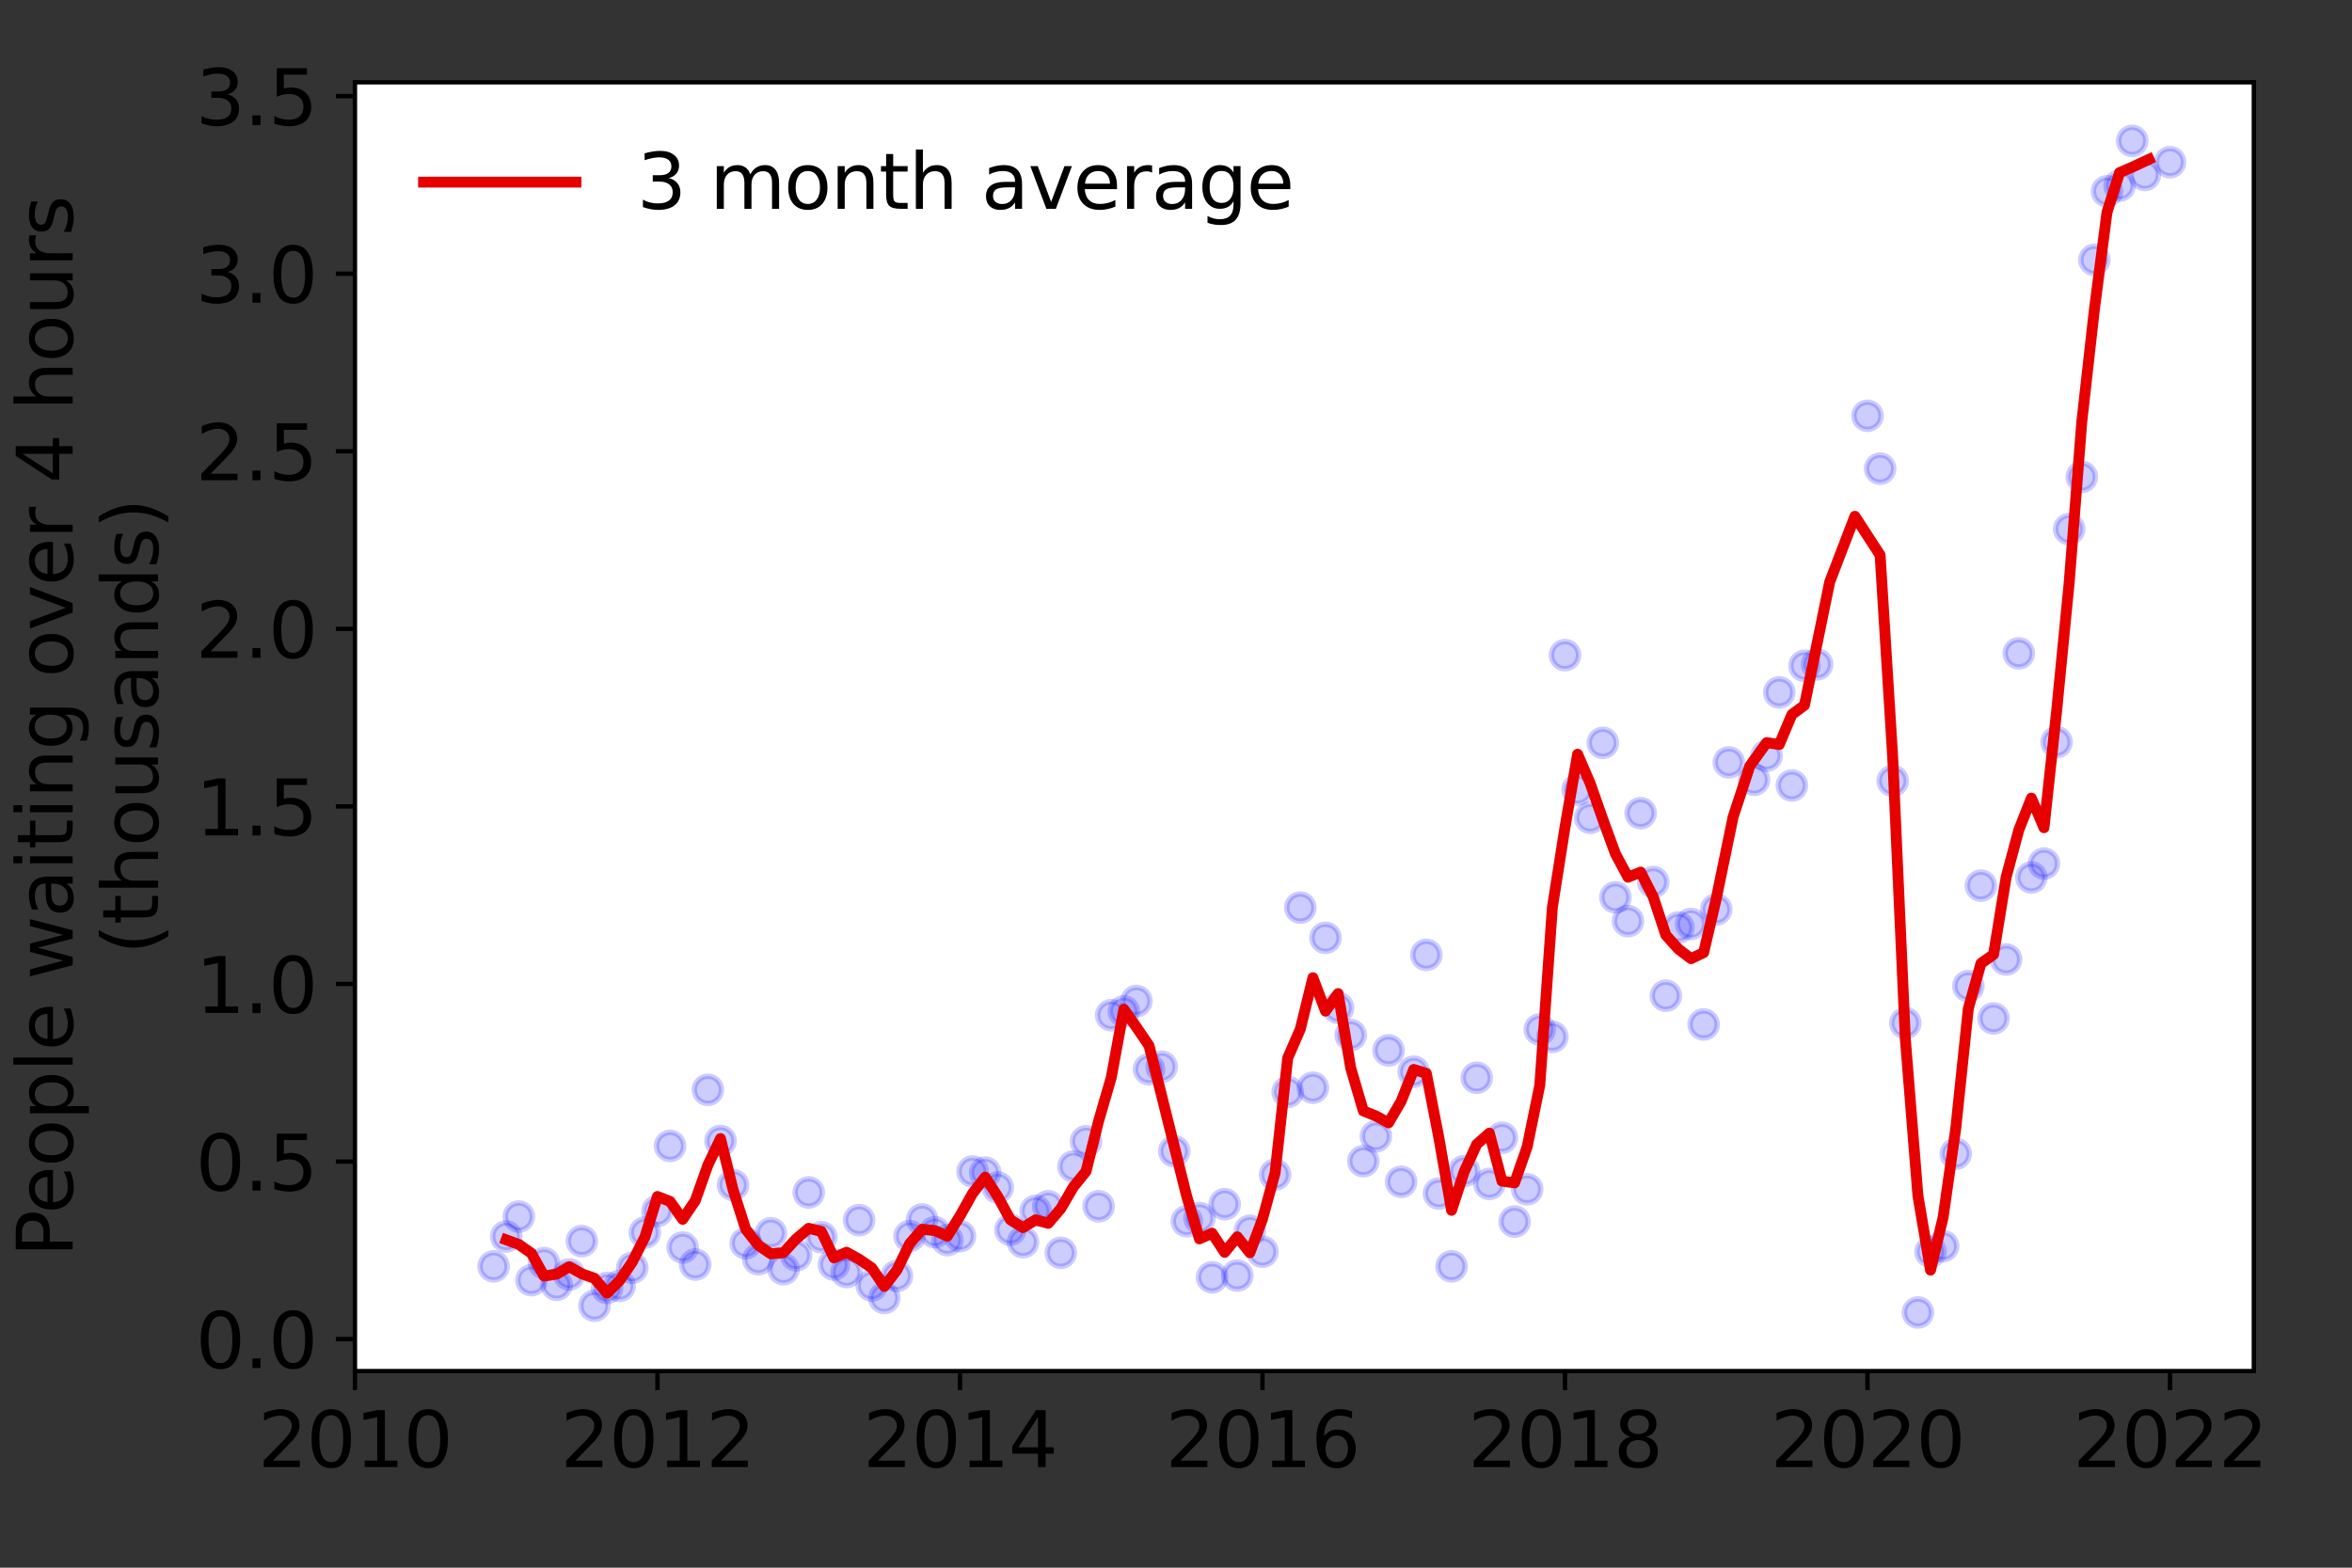 <?xml version="1.0" encoding="utf-8" standalone="no"?>
<!DOCTYPE svg PUBLIC "-//W3C//DTD SVG 1.1//EN"
  "http://www.w3.org/Graphics/SVG/1.1/DTD/svg11.dtd">
<svg height="288pt" version="1.1" viewBox="0 0 432 288" width="432pt" xmlns="http://www.w3.org/2000/svg" xmlns:xlink="http://www.w3.org/1999/xlink">
 <rect x="0" y="0" width="432" height="288" fill="#333333" stroke="none"/>
 <defs>
  <style type="text/css">*{stroke-linecap:butt;stroke-linejoin:round;}</style>
 </defs>
 <g id="figure_1">
  <g id="patch_1">
   <path d="M 0 288 
L 432 288 
L 432 0 
L 0 0 
z
" style="fill:none;"/>
  </g>
  <g id="axes_1">
   <g id="patch_2">
    <path d="M 65.195 251.88 
L 413.971 251.88 
L 413.971 15.12 
L 65.195 15.12 
z
" style="fill:#ffffff;"/>
   </g>
   <g id="matplotlib.axis_1">
    <g id="xtick_1">
     <g id="line2d_1">
      <defs>
       <path d="M 0 0 
L 0 3.5 
" id="m8a9e403659" style="stroke:#000000;stroke-width:0.8;"/>
      </defs>
      <g>
       <use style="stroke:#000000;stroke-width:0.8;" x="65.195" xlink:href="#m8a9e403659" y="251.88"/>
      </g>
     </g>
     <g id="text_1">
      <!-- 2010 -->
      <g transform="translate(47.38 269.518)scale(0.14 -0.14)">
       <defs>
        <path d="M 1228 531 
L 3431 531 
L 3431 0 
L 469 0 
L 469 531 
Q 828 903 1448 1529 
Q 2069 2156 2228 2338 
Q 2531 2678 2651 2914 
Q 2772 3150 2772 3378 
Q 2772 3750 2511 3984 
Q 2250 4219 1831 4219 
Q 1534 4219 1204 4116 
Q 875 4013 500 3803 
L 500 4441 
Q 881 4594 1212 4672 
Q 1544 4750 1819 4750 
Q 2544 4750 2975 4387 
Q 3406 4025 3406 3419 
Q 3406 3131 3298 2873 
Q 3191 2616 2906 2266 
Q 2828 2175 2409 1742 
Q 1991 1309 1228 531 
z
" id="DejaVuSans-32" transform="scale(0.016)"/>
        <path d="M 2034 4250 
Q 1547 4250 1301 3770 
Q 1056 3291 1056 2328 
Q 1056 1369 1301 889 
Q 1547 409 2034 409 
Q 2525 409 2770 889 
Q 3016 1369 3016 2328 
Q 3016 3291 2770 3770 
Q 2525 4250 2034 4250 
z
M 2034 4750 
Q 2819 4750 3233 4129 
Q 3647 3509 3647 2328 
Q 3647 1150 3233 529 
Q 2819 -91 2034 -91 
Q 1250 -91 836 529 
Q 422 1150 422 2328 
Q 422 3509 836 4129 
Q 1250 4750 2034 4750 
z
" id="DejaVuSans-30" transform="scale(0.016)"/>
        <path d="M 794 531 
L 1825 531 
L 1825 4091 
L 703 3866 
L 703 4441 
L 1819 4666 
L 2450 4666 
L 2450 531 
L 3481 531 
L 3481 0 
L 794 0 
L 794 531 
z
" id="DejaVuSans-31" transform="scale(0.016)"/>
       </defs>
       <use xlink:href="#DejaVuSans-32"/>
       <use x="63.623" xlink:href="#DejaVuSans-30"/>
       <use x="127.246" xlink:href="#DejaVuSans-31"/>
       <use x="190.869" xlink:href="#DejaVuSans-30"/>
      </g>
     </g>
    </g>
    <g id="xtick_2">
     <g id="line2d_2">
      <g>
       <use style="stroke:#000000;stroke-width:0.8;" x="120.758" xlink:href="#m8a9e403659" y="251.88"/>
      </g>
     </g>
     <g id="text_2">
      <!-- 2012 -->
      <g transform="translate(102.943 269.518)scale(0.14 -0.14)">
       <use xlink:href="#DejaVuSans-32"/>
       <use x="63.623" xlink:href="#DejaVuSans-30"/>
       <use x="127.246" xlink:href="#DejaVuSans-31"/>
       <use x="190.869" xlink:href="#DejaVuSans-32"/>
      </g>
     </g>
    </g>
    <g id="xtick_3">
     <g id="line2d_3">
      <g>
       <use style="stroke:#000000;stroke-width:0.8;" x="176.322" xlink:href="#m8a9e403659" y="251.88"/>
      </g>
     </g>
     <g id="text_3">
      <!-- 2014 -->
      <g transform="translate(158.507 269.518)scale(0.14 -0.14)">
       <defs>
        <path d="M 2419 4116 
L 825 1625 
L 2419 1625 
L 2419 4116 
z
M 2253 4666 
L 3047 4666 
L 3047 1625 
L 3713 1625 
L 3713 1100 
L 3047 1100 
L 3047 0 
L 2419 0 
L 2419 1100 
L 313 1100 
L 313 1709 
L 2253 4666 
z
" id="DejaVuSans-34" transform="scale(0.016)"/>
       </defs>
       <use xlink:href="#DejaVuSans-32"/>
       <use x="63.623" xlink:href="#DejaVuSans-30"/>
       <use x="127.246" xlink:href="#DejaVuSans-31"/>
       <use x="190.869" xlink:href="#DejaVuSans-34"/>
      </g>
     </g>
    </g>
    <g id="xtick_4">
     <g id="line2d_4">
      <g>
       <use style="stroke:#000000;stroke-width:0.8;" x="231.885" xlink:href="#m8a9e403659" y="251.88"/>
      </g>
     </g>
     <g id="text_4">
      <!-- 2016 -->
      <g transform="translate(214.07 269.518)scale(0.14 -0.14)">
       <defs>
        <path d="M 2113 2584 
Q 1688 2584 1439 2293 
Q 1191 2003 1191 1497 
Q 1191 994 1439 701 
Q 1688 409 2113 409 
Q 2538 409 2786 701 
Q 3034 994 3034 1497 
Q 3034 2003 2786 2293 
Q 2538 2584 2113 2584 
z
M 3366 4563 
L 3366 3988 
Q 3128 4100 2886 4159 
Q 2644 4219 2406 4219 
Q 1781 4219 1451 3797 
Q 1122 3375 1075 2522 
Q 1259 2794 1537 2939 
Q 1816 3084 2150 3084 
Q 2853 3084 3261 2657 
Q 3669 2231 3669 1497 
Q 3669 778 3244 343 
Q 2819 -91 2113 -91 
Q 1303 -91 875 529 
Q 447 1150 447 2328 
Q 447 3434 972 4092 
Q 1497 4750 2381 4750 
Q 2619 4750 2861 4703 
Q 3103 4656 3366 4563 
z
" id="DejaVuSans-36" transform="scale(0.016)"/>
       </defs>
       <use xlink:href="#DejaVuSans-32"/>
       <use x="63.623" xlink:href="#DejaVuSans-30"/>
       <use x="127.246" xlink:href="#DejaVuSans-31"/>
       <use x="190.869" xlink:href="#DejaVuSans-36"/>
      </g>
     </g>
    </g>
    <g id="xtick_5">
     <g id="line2d_5">
      <g>
       <use style="stroke:#000000;stroke-width:0.8;" x="287.449" xlink:href="#m8a9e403659" y="251.88"/>
      </g>
     </g>
     <g id="text_5">
      <!-- 2018 -->
      <g transform="translate(269.634 269.518)scale(0.14 -0.14)">
       <defs>
        <path d="M 2034 2216 
Q 1584 2216 1326 1975 
Q 1069 1734 1069 1313 
Q 1069 891 1326 650 
Q 1584 409 2034 409 
Q 2484 409 2743 651 
Q 3003 894 3003 1313 
Q 3003 1734 2745 1975 
Q 2488 2216 2034 2216 
z
M 1403 2484 
Q 997 2584 770 2862 
Q 544 3141 544 3541 
Q 544 4100 942 4425 
Q 1341 4750 2034 4750 
Q 2731 4750 3128 4425 
Q 3525 4100 3525 3541 
Q 3525 3141 3298 2862 
Q 3072 2584 2669 2484 
Q 3125 2378 3379 2068 
Q 3634 1759 3634 1313 
Q 3634 634 3220 271 
Q 2806 -91 2034 -91 
Q 1263 -91 848 271 
Q 434 634 434 1313 
Q 434 1759 690 2068 
Q 947 2378 1403 2484 
z
M 1172 3481 
Q 1172 3119 1398 2916 
Q 1625 2713 2034 2713 
Q 2441 2713 2670 2916 
Q 2900 3119 2900 3481 
Q 2900 3844 2670 4047 
Q 2441 4250 2034 4250 
Q 1625 4250 1398 4047 
Q 1172 3844 1172 3481 
z
" id="DejaVuSans-38" transform="scale(0.016)"/>
       </defs>
       <use xlink:href="#DejaVuSans-32"/>
       <use x="63.623" xlink:href="#DejaVuSans-30"/>
       <use x="127.246" xlink:href="#DejaVuSans-31"/>
       <use x="190.869" xlink:href="#DejaVuSans-38"/>
      </g>
     </g>
    </g>
    <g id="xtick_6">
     <g id="line2d_6">
      <g>
       <use style="stroke:#000000;stroke-width:0.8;" x="343.012" xlink:href="#m8a9e403659" y="251.88"/>
      </g>
     </g>
     <g id="text_6">
      <!-- 2020 -->
      <g transform="translate(325.197 269.518)scale(0.14 -0.14)">
       <use xlink:href="#DejaVuSans-32"/>
       <use x="63.623" xlink:href="#DejaVuSans-30"/>
       <use x="127.246" xlink:href="#DejaVuSans-32"/>
       <use x="190.869" xlink:href="#DejaVuSans-30"/>
      </g>
     </g>
    </g>
    <g id="xtick_7">
     <g id="line2d_7">
      <g>
       <use style="stroke:#000000;stroke-width:0.8;" x="398.576" xlink:href="#m8a9e403659" y="251.88"/>
      </g>
     </g>
     <g id="text_7">
      <!-- 2022 -->
      <g transform="translate(380.761 269.518)scale(0.14 -0.14)">
       <use xlink:href="#DejaVuSans-32"/>
       <use x="63.623" xlink:href="#DejaVuSans-30"/>
       <use x="127.246" xlink:href="#DejaVuSans-32"/>
       <use x="190.869" xlink:href="#DejaVuSans-32"/>
      </g>
     </g>
    </g>
   </g>
   <g id="matplotlib.axis_2">
    <g id="ytick_1">
     <g id="line2d_8">
      <defs>
       <path d="M 0 0 
L -3.5 0 
" id="m1f358a1b60" style="stroke:#000000;stroke-width:0.8;"/>
      </defs>
      <g>
       <use style="stroke:#000000;stroke-width:0.8;" x="65.195" xlink:href="#m1f358a1b60" y="246.011"/>
      </g>
     </g>
     <g id="text_8">
      <!-- 0.0 -->
      <g transform="translate(35.931 251.33)scale(0.14 -0.14)">
       <defs>
        <path d="M 684 794 
L 1344 794 
L 1344 0 
L 684 0 
L 684 794 
z
" id="DejaVuSans-2e" transform="scale(0.016)"/>
       </defs>
       <use xlink:href="#DejaVuSans-30"/>
       <use x="63.623" xlink:href="#DejaVuSans-2e"/>
       <use x="95.41" xlink:href="#DejaVuSans-30"/>
      </g>
     </g>
    </g>
    <g id="ytick_2">
     <g id="line2d_9">
      <g>
       <use style="stroke:#000000;stroke-width:0.8;" x="65.195" xlink:href="#m1f358a1b60" y="213.39"/>
      </g>
     </g>
     <g id="text_9">
      <!-- 0.5 -->
      <g transform="translate(35.931 218.709)scale(0.14 -0.14)">
       <defs>
        <path d="M 691 4666 
L 3169 4666 
L 3169 4134 
L 1269 4134 
L 1269 2991 
Q 1406 3038 1543 3061 
Q 1681 3084 1819 3084 
Q 2600 3084 3056 2656 
Q 3513 2228 3513 1497 
Q 3513 744 3044 326 
Q 2575 -91 1722 -91 
Q 1428 -91 1123 -41 
Q 819 9 494 109 
L 494 744 
Q 775 591 1075 516 
Q 1375 441 1709 441 
Q 2250 441 2565 725 
Q 2881 1009 2881 1497 
Q 2881 1984 2565 2268 
Q 2250 2553 1709 2553 
Q 1456 2553 1204 2497 
Q 953 2441 691 2322 
L 691 4666 
z
" id="DejaVuSans-35" transform="scale(0.016)"/>
       </defs>
       <use xlink:href="#DejaVuSans-30"/>
       <use x="63.623" xlink:href="#DejaVuSans-2e"/>
       <use x="95.41" xlink:href="#DejaVuSans-35"/>
      </g>
     </g>
    </g>
    <g id="ytick_3">
     <g id="line2d_10">
      <g>
       <use style="stroke:#000000;stroke-width:0.8;" x="65.195" xlink:href="#m1f358a1b60" y="180.768"/>
      </g>
     </g>
     <g id="text_10">
      <!-- 1.0 -->
      <g transform="translate(35.931 186.087)scale(0.14 -0.14)">
       <use xlink:href="#DejaVuSans-31"/>
       <use x="63.623" xlink:href="#DejaVuSans-2e"/>
       <use x="95.41" xlink:href="#DejaVuSans-30"/>
      </g>
     </g>
    </g>
    <g id="ytick_4">
     <g id="line2d_11">
      <g>
       <use style="stroke:#000000;stroke-width:0.8;" x="65.195" xlink:href="#m1f358a1b60" y="148.147"/>
      </g>
     </g>
     <g id="text_11">
      <!-- 1.5 -->
      <g transform="translate(35.931 153.466)scale(0.14 -0.14)">
       <use xlink:href="#DejaVuSans-31"/>
       <use x="63.623" xlink:href="#DejaVuSans-2e"/>
       <use x="95.41" xlink:href="#DejaVuSans-35"/>
      </g>
     </g>
    </g>
    <g id="ytick_5">
     <g id="line2d_12">
      <g>
       <use style="stroke:#000000;stroke-width:0.8;" x="65.195" xlink:href="#m1f358a1b60" y="115.526"/>
      </g>
     </g>
     <g id="text_12">
      <!-- 2.0 -->
      <g transform="translate(35.931 120.844)scale(0.14 -0.14)">
       <use xlink:href="#DejaVuSans-32"/>
       <use x="63.623" xlink:href="#DejaVuSans-2e"/>
       <use x="95.41" xlink:href="#DejaVuSans-30"/>
      </g>
     </g>
    </g>
    <g id="ytick_6">
     <g id="line2d_13">
      <g>
       <use style="stroke:#000000;stroke-width:0.8;" x="65.195" xlink:href="#m1f358a1b60" y="82.904"/>
      </g>
     </g>
     <g id="text_13">
      <!-- 2.5 -->
      <g transform="translate(35.931 88.223)scale(0.14 -0.14)">
       <use xlink:href="#DejaVuSans-32"/>
       <use x="63.623" xlink:href="#DejaVuSans-2e"/>
       <use x="95.41" xlink:href="#DejaVuSans-35"/>
      </g>
     </g>
    </g>
    <g id="ytick_7">
     <g id="line2d_14">
      <g>
       <use style="stroke:#000000;stroke-width:0.8;" x="65.195" xlink:href="#m1f358a1b60" y="50.283"/>
      </g>
     </g>
     <g id="text_14">
      <!-- 3.0 -->
      <g transform="translate(35.931 55.602)scale(0.14 -0.14)">
       <defs>
        <path d="M 2597 2516 
Q 3050 2419 3304 2112 
Q 3559 1806 3559 1356 
Q 3559 666 3084 287 
Q 2609 -91 1734 -91 
Q 1441 -91 1130 -33 
Q 819 25 488 141 
L 488 750 
Q 750 597 1062 519 
Q 1375 441 1716 441 
Q 2309 441 2620 675 
Q 2931 909 2931 1356 
Q 2931 1769 2642 2001 
Q 2353 2234 1838 2234 
L 1294 2234 
L 1294 2753 
L 1863 2753 
Q 2328 2753 2575 2939 
Q 2822 3125 2822 3475 
Q 2822 3834 2567 4026 
Q 2313 4219 1838 4219 
Q 1578 4219 1281 4162 
Q 984 4106 628 3988 
L 628 4550 
Q 988 4650 1302 4700 
Q 1616 4750 1894 4750 
Q 2613 4750 3031 4423 
Q 3450 4097 3450 3541 
Q 3450 3153 3228 2886 
Q 3006 2619 2597 2516 
z
" id="DejaVuSans-33" transform="scale(0.016)"/>
       </defs>
       <use xlink:href="#DejaVuSans-33"/>
       <use x="63.623" xlink:href="#DejaVuSans-2e"/>
       <use x="95.41" xlink:href="#DejaVuSans-30"/>
      </g>
     </g>
    </g>
    <g id="ytick_8">
     <g id="line2d_15">
      <g>
       <use style="stroke:#000000;stroke-width:0.8;" x="65.195" xlink:href="#m1f358a1b60" y="17.661"/>
      </g>
     </g>
     <g id="text_15">
      <!-- 3.5 -->
      <g transform="translate(35.931 22.98)scale(0.14 -0.14)">
       <use xlink:href="#DejaVuSans-33"/>
       <use x="63.623" xlink:href="#DejaVuSans-2e"/>
       <use x="95.41" xlink:href="#DejaVuSans-35"/>
      </g>
     </g>
    </g>
    <g id="text_16">
     <!-- People waiting over 4 hours -->
     <g transform="translate(13.342 230.925)rotate(-90)scale(0.14 -0.14)">
      <defs>
       <path d="M 1259 4147 
L 1259 2394 
L 2053 2394 
Q 2494 2394 2734 2622 
Q 2975 2850 2975 3272 
Q 2975 3691 2734 3919 
Q 2494 4147 2053 4147 
L 1259 4147 
z
M 628 4666 
L 2053 4666 
Q 2838 4666 3239 4311 
Q 3641 3956 3641 3272 
Q 3641 2581 3239 2228 
Q 2838 1875 2053 1875 
L 1259 1875 
L 1259 0 
L 628 0 
L 628 4666 
z
" id="DejaVuSans-50" transform="scale(0.016)"/>
       <path d="M 3597 1894 
L 3597 1613 
L 953 1613 
Q 991 1019 1311 708 
Q 1631 397 2203 397 
Q 2534 397 2845 478 
Q 3156 559 3463 722 
L 3463 178 
Q 3153 47 2828 -22 
Q 2503 -91 2169 -91 
Q 1331 -91 842 396 
Q 353 884 353 1716 
Q 353 2575 817 3079 
Q 1281 3584 2069 3584 
Q 2775 3584 3186 3129 
Q 3597 2675 3597 1894 
z
M 3022 2063 
Q 3016 2534 2758 2815 
Q 2500 3097 2075 3097 
Q 1594 3097 1305 2825 
Q 1016 2553 972 2059 
L 3022 2063 
z
" id="DejaVuSans-65" transform="scale(0.016)"/>
       <path d="M 1959 3097 
Q 1497 3097 1228 2736 
Q 959 2375 959 1747 
Q 959 1119 1226 758 
Q 1494 397 1959 397 
Q 2419 397 2687 759 
Q 2956 1122 2956 1747 
Q 2956 2369 2687 2733 
Q 2419 3097 1959 3097 
z
M 1959 3584 
Q 2709 3584 3137 3096 
Q 3566 2609 3566 1747 
Q 3566 888 3137 398 
Q 2709 -91 1959 -91 
Q 1206 -91 779 398 
Q 353 888 353 1747 
Q 353 2609 779 3096 
Q 1206 3584 1959 3584 
z
" id="DejaVuSans-6f" transform="scale(0.016)"/>
       <path d="M 1159 525 
L 1159 -1331 
L 581 -1331 
L 581 3500 
L 1159 3500 
L 1159 2969 
Q 1341 3281 1617 3432 
Q 1894 3584 2278 3584 
Q 2916 3584 3314 3078 
Q 3713 2572 3713 1747 
Q 3713 922 3314 415 
Q 2916 -91 2278 -91 
Q 1894 -91 1617 61 
Q 1341 213 1159 525 
z
M 3116 1747 
Q 3116 2381 2855 2742 
Q 2594 3103 2138 3103 
Q 1681 3103 1420 2742 
Q 1159 2381 1159 1747 
Q 1159 1113 1420 752 
Q 1681 391 2138 391 
Q 2594 391 2855 752 
Q 3116 1113 3116 1747 
z
" id="DejaVuSans-70" transform="scale(0.016)"/>
       <path d="M 603 4863 
L 1178 4863 
L 1178 0 
L 603 0 
L 603 4863 
z
" id="DejaVuSans-6c" transform="scale(0.016)"/>
       <path id="DejaVuSans-20" transform="scale(0.016)"/>
       <path d="M 269 3500 
L 844 3500 
L 1563 769 
L 2278 3500 
L 2956 3500 
L 3675 769 
L 4391 3500 
L 4966 3500 
L 4050 0 
L 3372 0 
L 2619 2869 
L 1863 0 
L 1184 0 
L 269 3500 
z
" id="DejaVuSans-77" transform="scale(0.016)"/>
       <path d="M 2194 1759 
Q 1497 1759 1228 1600 
Q 959 1441 959 1056 
Q 959 750 1161 570 
Q 1363 391 1709 391 
Q 2188 391 2477 730 
Q 2766 1069 2766 1631 
L 2766 1759 
L 2194 1759 
z
M 3341 1997 
L 3341 0 
L 2766 0 
L 2766 531 
Q 2569 213 2275 61 
Q 1981 -91 1556 -91 
Q 1019 -91 701 211 
Q 384 513 384 1019 
Q 384 1609 779 1909 
Q 1175 2209 1959 2209 
L 2766 2209 
L 2766 2266 
Q 2766 2663 2505 2880 
Q 2244 3097 1772 3097 
Q 1472 3097 1187 3025 
Q 903 2953 641 2809 
L 641 3341 
Q 956 3463 1253 3523 
Q 1550 3584 1831 3584 
Q 2591 3584 2966 3190 
Q 3341 2797 3341 1997 
z
" id="DejaVuSans-61" transform="scale(0.016)"/>
       <path d="M 603 3500 
L 1178 3500 
L 1178 0 
L 603 0 
L 603 3500 
z
M 603 4863 
L 1178 4863 
L 1178 4134 
L 603 4134 
L 603 4863 
z
" id="DejaVuSans-69" transform="scale(0.016)"/>
       <path d="M 1172 4494 
L 1172 3500 
L 2356 3500 
L 2356 3053 
L 1172 3053 
L 1172 1153 
Q 1172 725 1289 603 
Q 1406 481 1766 481 
L 2356 481 
L 2356 0 
L 1766 0 
Q 1100 0 847 248 
Q 594 497 594 1153 
L 594 3053 
L 172 3053 
L 172 3500 
L 594 3500 
L 594 4494 
L 1172 4494 
z
" id="DejaVuSans-74" transform="scale(0.016)"/>
       <path d="M 3513 2113 
L 3513 0 
L 2938 0 
L 2938 2094 
Q 2938 2591 2744 2837 
Q 2550 3084 2163 3084 
Q 1697 3084 1428 2787 
Q 1159 2491 1159 1978 
L 1159 0 
L 581 0 
L 581 3500 
L 1159 3500 
L 1159 2956 
Q 1366 3272 1645 3428 
Q 1925 3584 2291 3584 
Q 2894 3584 3203 3211 
Q 3513 2838 3513 2113 
z
" id="DejaVuSans-6e" transform="scale(0.016)"/>
       <path d="M 2906 1791 
Q 2906 2416 2648 2759 
Q 2391 3103 1925 3103 
Q 1463 3103 1205 2759 
Q 947 2416 947 1791 
Q 947 1169 1205 825 
Q 1463 481 1925 481 
Q 2391 481 2648 825 
Q 2906 1169 2906 1791 
z
M 3481 434 
Q 3481 -459 3084 -895 
Q 2688 -1331 1869 -1331 
Q 1566 -1331 1297 -1286 
Q 1028 -1241 775 -1147 
L 775 -588 
Q 1028 -725 1275 -790 
Q 1522 -856 1778 -856 
Q 2344 -856 2625 -561 
Q 2906 -266 2906 331 
L 2906 616 
Q 2728 306 2450 153 
Q 2172 0 1784 0 
Q 1141 0 747 490 
Q 353 981 353 1791 
Q 353 2603 747 3093 
Q 1141 3584 1784 3584 
Q 2172 3584 2450 3431 
Q 2728 3278 2906 2969 
L 2906 3500 
L 3481 3500 
L 3481 434 
z
" id="DejaVuSans-67" transform="scale(0.016)"/>
       <path d="M 191 3500 
L 800 3500 
L 1894 563 
L 2988 3500 
L 3597 3500 
L 2284 0 
L 1503 0 
L 191 3500 
z
" id="DejaVuSans-76" transform="scale(0.016)"/>
       <path d="M 2631 2963 
Q 2534 3019 2420 3045 
Q 2306 3072 2169 3072 
Q 1681 3072 1420 2755 
Q 1159 2438 1159 1844 
L 1159 0 
L 581 0 
L 581 3500 
L 1159 3500 
L 1159 2956 
Q 1341 3275 1631 3429 
Q 1922 3584 2338 3584 
Q 2397 3584 2469 3576 
Q 2541 3569 2628 3553 
L 2631 2963 
z
" id="DejaVuSans-72" transform="scale(0.016)"/>
       <path d="M 3513 2113 
L 3513 0 
L 2938 0 
L 2938 2094 
Q 2938 2591 2744 2837 
Q 2550 3084 2163 3084 
Q 1697 3084 1428 2787 
Q 1159 2491 1159 1978 
L 1159 0 
L 581 0 
L 581 4863 
L 1159 4863 
L 1159 2956 
Q 1366 3272 1645 3428 
Q 1925 3584 2291 3584 
Q 2894 3584 3203 3211 
Q 3513 2838 3513 2113 
z
" id="DejaVuSans-68" transform="scale(0.016)"/>
       <path d="M 544 1381 
L 544 3500 
L 1119 3500 
L 1119 1403 
Q 1119 906 1312 657 
Q 1506 409 1894 409 
Q 2359 409 2629 706 
Q 2900 1003 2900 1516 
L 2900 3500 
L 3475 3500 
L 3475 0 
L 2900 0 
L 2900 538 
Q 2691 219 2414 64 
Q 2138 -91 1772 -91 
Q 1169 -91 856 284 
Q 544 659 544 1381 
z
M 1991 3584 
L 1991 3584 
z
" id="DejaVuSans-75" transform="scale(0.016)"/>
       <path d="M 2834 3397 
L 2834 2853 
Q 2591 2978 2328 3040 
Q 2066 3103 1784 3103 
Q 1356 3103 1142 2972 
Q 928 2841 928 2578 
Q 928 2378 1081 2264 
Q 1234 2150 1697 2047 
L 1894 2003 
Q 2506 1872 2764 1633 
Q 3022 1394 3022 966 
Q 3022 478 2636 193 
Q 2250 -91 1575 -91 
Q 1294 -91 989 -36 
Q 684 19 347 128 
L 347 722 
Q 666 556 975 473 
Q 1284 391 1588 391 
Q 1994 391 2212 530 
Q 2431 669 2431 922 
Q 2431 1156 2273 1281 
Q 2116 1406 1581 1522 
L 1381 1569 
Q 847 1681 609 1914 
Q 372 2147 372 2553 
Q 372 3047 722 3315 
Q 1072 3584 1716 3584 
Q 2034 3584 2315 3537 
Q 2597 3491 2834 3397 
z
" id="DejaVuSans-73" transform="scale(0.016)"/>
      </defs>
      <use xlink:href="#DejaVuSans-50"/>
      <use x="56.678" xlink:href="#DejaVuSans-65"/>
      <use x="118.201" xlink:href="#DejaVuSans-6f"/>
      <use x="179.383" xlink:href="#DejaVuSans-70"/>
      <use x="242.859" xlink:href="#DejaVuSans-6c"/>
      <use x="270.643" xlink:href="#DejaVuSans-65"/>
      <use x="332.166" xlink:href="#DejaVuSans-20"/>
      <use x="363.953" xlink:href="#DejaVuSans-77"/>
      <use x="445.74" xlink:href="#DejaVuSans-61"/>
      <use x="507.02" xlink:href="#DejaVuSans-69"/>
      <use x="534.803" xlink:href="#DejaVuSans-74"/>
      <use x="574.012" xlink:href="#DejaVuSans-69"/>
      <use x="601.795" xlink:href="#DejaVuSans-6e"/>
      <use x="665.174" xlink:href="#DejaVuSans-67"/>
      <use x="728.65" xlink:href="#DejaVuSans-20"/>
      <use x="760.438" xlink:href="#DejaVuSans-6f"/>
      <use x="821.619" xlink:href="#DejaVuSans-76"/>
      <use x="880.799" xlink:href="#DejaVuSans-65"/>
      <use x="942.322" xlink:href="#DejaVuSans-72"/>
      <use x="983.436" xlink:href="#DejaVuSans-20"/>
      <use x="1015.223" xlink:href="#DejaVuSans-34"/>
      <use x="1078.846" xlink:href="#DejaVuSans-20"/>
      <use x="1110.633" xlink:href="#DejaVuSans-68"/>
      <use x="1174.012" xlink:href="#DejaVuSans-6f"/>
      <use x="1235.193" xlink:href="#DejaVuSans-75"/>
      <use x="1298.572" xlink:href="#DejaVuSans-72"/>
      <use x="1339.686" xlink:href="#DejaVuSans-73"/>
     </g>
     <!-- (thousands) -->
     <g transform="translate(29.019 175.325)rotate(-90)scale(0.14 -0.14)">
      <defs>
       <path d="M 1984 4856 
Q 1566 4138 1362 3434 
Q 1159 2731 1159 2009 
Q 1159 1288 1364 580 
Q 1569 -128 1984 -844 
L 1484 -844 
Q 1016 -109 783 600 
Q 550 1309 550 2009 
Q 550 2706 781 3412 
Q 1013 4119 1484 4856 
L 1984 4856 
z
" id="DejaVuSans-28" transform="scale(0.016)"/>
       <path d="M 2906 2969 
L 2906 4863 
L 3481 4863 
L 3481 0 
L 2906 0 
L 2906 525 
Q 2725 213 2448 61 
Q 2172 -91 1784 -91 
Q 1150 -91 751 415 
Q 353 922 353 1747 
Q 353 2572 751 3078 
Q 1150 3584 1784 3584 
Q 2172 3584 2448 3432 
Q 2725 3281 2906 2969 
z
M 947 1747 
Q 947 1113 1208 752 
Q 1469 391 1925 391 
Q 2381 391 2643 752 
Q 2906 1113 2906 1747 
Q 2906 2381 2643 2742 
Q 2381 3103 1925 3103 
Q 1469 3103 1208 2742 
Q 947 2381 947 1747 
z
" id="DejaVuSans-64" transform="scale(0.016)"/>
       <path d="M 513 4856 
L 1013 4856 
Q 1481 4119 1714 3412 
Q 1947 2706 1947 2009 
Q 1947 1309 1714 600 
Q 1481 -109 1013 -844 
L 513 -844 
Q 928 -128 1133 580 
Q 1338 1288 1338 2009 
Q 1338 2731 1133 3434 
Q 928 4138 513 4856 
z
" id="DejaVuSans-29" transform="scale(0.016)"/>
      </defs>
      <use xlink:href="#DejaVuSans-28"/>
      <use x="39.014" xlink:href="#DejaVuSans-74"/>
      <use x="78.223" xlink:href="#DejaVuSans-68"/>
      <use x="141.602" xlink:href="#DejaVuSans-6f"/>
      <use x="202.783" xlink:href="#DejaVuSans-75"/>
      <use x="266.162" xlink:href="#DejaVuSans-73"/>
      <use x="318.262" xlink:href="#DejaVuSans-61"/>
      <use x="379.541" xlink:href="#DejaVuSans-6e"/>
      <use x="442.92" xlink:href="#DejaVuSans-64"/>
      <use x="506.396" xlink:href="#DejaVuSans-73"/>
      <use x="558.496" xlink:href="#DejaVuSans-29"/>
     </g>
    </g>
   </g>
   <g id="line2d_16">
    <defs>
     <path d="M 0 2.5 
C 0.663 2.5 1.299 2.237 1.768 1.768 
C 2.237 1.299 2.5 0.663 2.5 0 
C 2.5 -0.663 2.237 -1.299 1.768 -1.768 
C 1.299 -2.237 0.663 -2.5 0 -2.5 
C -0.663 -2.5 -1.299 -2.237 -1.768 -1.768 
C -2.237 -1.299 -2.5 -0.663 -2.5 0 
C -2.5 0.663 -2.237 1.299 -1.768 1.768 
C -1.299 2.237 -0.663 2.5 0 2.5 
z
" id="m6c5990f355" style="stroke:#0000ff;stroke-opacity:0.2;"/>
    </defs>
    <g clip-path="url(#pa4ef80be19)">
     <use style="fill:#0000ff;fill-opacity:0.2;stroke:#0000ff;stroke-opacity:0.2;" x="398.576" xlink:href="#m6c5990f355" y="29.796"/>
     <use style="fill:#0000ff;fill-opacity:0.2;stroke:#0000ff;stroke-opacity:0.2;" x="393.945" xlink:href="#m6c5990f355" y="32.145"/>
     <use style="fill:#0000ff;fill-opacity:0.2;stroke:#0000ff;stroke-opacity:0.2;" x="391.63" xlink:href="#m6c5990f355" y="25.882"/>
     <use style="fill:#0000ff;fill-opacity:0.2;stroke:#0000ff;stroke-opacity:0.2;" x="389.315" xlink:href="#m6c5990f355" y="34.102"/>
     <use style="fill:#0000ff;fill-opacity:0.2;stroke:#0000ff;stroke-opacity:0.2;" x="387" xlink:href="#m6c5990f355" y="35.146"/>
     <use style="fill:#0000ff;fill-opacity:0.2;stroke:#0000ff;stroke-opacity:0.2;" x="384.685" xlink:href="#m6c5990f355" y="47.738"/>
     <use style="fill:#0000ff;fill-opacity:0.2;stroke:#0000ff;stroke-opacity:0.2;" x="382.37" xlink:href="#m6c5990f355" y="87.602"/>
     <use style="fill:#0000ff;fill-opacity:0.2;stroke:#0000ff;stroke-opacity:0.2;" x="380.054" xlink:href="#m6c5990f355" y="97.192"/>
     <use style="fill:#0000ff;fill-opacity:0.2;stroke:#0000ff;stroke-opacity:0.2;" x="377.739" xlink:href="#m6c5990f355" y="136.338"/>
     <use style="fill:#0000ff;fill-opacity:0.2;stroke:#0000ff;stroke-opacity:0.2;" x="375.424" xlink:href="#m6c5990f355" y="158.651"/>
     <use style="fill:#0000ff;fill-opacity:0.2;stroke:#0000ff;stroke-opacity:0.2;" x="373.109" xlink:href="#m6c5990f355" y="161.196"/>
     <use style="fill:#0000ff;fill-opacity:0.2;stroke:#0000ff;stroke-opacity:0.2;" x="370.794" xlink:href="#m6c5990f355" y="120.027"/>
     <use style="fill:#0000ff;fill-opacity:0.2;stroke:#0000ff;stroke-opacity:0.2;" x="368.479" xlink:href="#m6c5990f355" y="176.267"/>
     <use style="fill:#0000ff;fill-opacity:0.2;stroke:#0000ff;stroke-opacity:0.2;" x="366.164" xlink:href="#m6c5990f355" y="187.097"/>
     <use style="fill:#0000ff;fill-opacity:0.2;stroke:#0000ff;stroke-opacity:0.2;" x="363.848" xlink:href="#m6c5990f355" y="162.696"/>
     <use style="fill:#0000ff;fill-opacity:0.2;stroke:#0000ff;stroke-opacity:0.2;" x="361.533" xlink:href="#m6c5990f355" y="181.16"/>
     <use style="fill:#0000ff;fill-opacity:0.2;stroke:#0000ff;stroke-opacity:0.2;" x="359.218" xlink:href="#m6c5990f355" y="211.955"/>
     <use style="fill:#0000ff;fill-opacity:0.2;stroke:#0000ff;stroke-opacity:0.2;" x="356.903" xlink:href="#m6c5990f355" y="228.918"/>
     <use style="fill:#0000ff;fill-opacity:0.2;stroke:#0000ff;stroke-opacity:0.2;" x="354.588" xlink:href="#m6c5990f355" y="229.962"/>
     <use style="fill:#0000ff;fill-opacity:0.2;stroke:#0000ff;stroke-opacity:0.2;" x="352.273" xlink:href="#m6c5990f355" y="241.118"/>
     <use style="fill:#0000ff;fill-opacity:0.2;stroke:#0000ff;stroke-opacity:0.2;" x="349.958" xlink:href="#m6c5990f355" y="187.945"/>
     <use style="fill:#0000ff;fill-opacity:0.2;stroke:#0000ff;stroke-opacity:0.2;" x="347.642" xlink:href="#m6c5990f355" y="143.45"/>
     <use style="fill:#0000ff;fill-opacity:0.2;stroke:#0000ff;stroke-opacity:0.2;" x="345.327" xlink:href="#m6c5990f355" y="86.101"/>
     <use style="fill:#0000ff;fill-opacity:0.2;stroke:#0000ff;stroke-opacity:0.2;" x="343.012" xlink:href="#m6c5990f355" y="76.38"/>
     <use style="fill:#0000ff;fill-opacity:0.2;stroke:#0000ff;stroke-opacity:0.2;" x="333.752" xlink:href="#m6c5990f355" y="122.05"/>
     <use style="fill:#0000ff;fill-opacity:0.2;stroke:#0000ff;stroke-opacity:0.2;" x="331.436" xlink:href="#m6c5990f355" y="122.311"/>
     <use style="fill:#0000ff;fill-opacity:0.2;stroke:#0000ff;stroke-opacity:0.2;" x="329.121" xlink:href="#m6c5990f355" y="144.298"/>
     <use style="fill:#0000ff;fill-opacity:0.2;stroke:#0000ff;stroke-opacity:0.2;" x="326.806" xlink:href="#m6c5990f355" y="127.204"/>
     <use style="fill:#0000ff;fill-opacity:0.2;stroke:#0000ff;stroke-opacity:0.2;" x="324.491" xlink:href="#m6c5990f355" y="138.817"/>
     <use style="fill:#0000ff;fill-opacity:0.2;stroke:#0000ff;stroke-opacity:0.2;" x="322.176" xlink:href="#m6c5990f355" y="143.254"/>
     <use style="fill:#0000ff;fill-opacity:0.2;stroke:#0000ff;stroke-opacity:0.2;" x="317.546" xlink:href="#m6c5990f355" y="140.057"/>
     <use style="fill:#0000ff;fill-opacity:0.2;stroke:#0000ff;stroke-opacity:0.2;" x="315.23" xlink:href="#m6c5990f355" y="167.067"/>
     <use style="fill:#0000ff;fill-opacity:0.2;stroke:#0000ff;stroke-opacity:0.2;" x="312.915" xlink:href="#m6c5990f355" y="188.206"/>
     <use style="fill:#0000ff;fill-opacity:0.2;stroke:#0000ff;stroke-opacity:0.2;" x="310.6" xlink:href="#m6c5990f355" y="169.742"/>
     <use style="fill:#0000ff;fill-opacity:0.2;stroke:#0000ff;stroke-opacity:0.2;" x="308.285" xlink:href="#m6c5990f355" y="170.395"/>
     <use style="fill:#0000ff;fill-opacity:0.2;stroke:#0000ff;stroke-opacity:0.2;" x="305.97" xlink:href="#m6c5990f355" y="182.922"/>
     <use style="fill:#0000ff;fill-opacity:0.2;stroke:#0000ff;stroke-opacity:0.2;" x="303.655" xlink:href="#m6c5990f355" y="162.044"/>
     <use style="fill:#0000ff;fill-opacity:0.2;stroke:#0000ff;stroke-opacity:0.2;" x="301.34" xlink:href="#m6c5990f355" y="149.387"/>
     <use style="fill:#0000ff;fill-opacity:0.2;stroke:#0000ff;stroke-opacity:0.2;" x="299.024" xlink:href="#m6c5990f355" y="169.22"/>
     <use style="fill:#0000ff;fill-opacity:0.2;stroke:#0000ff;stroke-opacity:0.2;" x="296.709" xlink:href="#m6c5990f355" y="164.849"/>
     <use style="fill:#0000ff;fill-opacity:0.2;stroke:#0000ff;stroke-opacity:0.2;" x="294.394" xlink:href="#m6c5990f355" y="136.469"/>
     <use style="fill:#0000ff;fill-opacity:0.2;stroke:#0000ff;stroke-opacity:0.2;" x="292.079" xlink:href="#m6c5990f355" y="150.235"/>
     <use style="fill:#0000ff;fill-opacity:0.2;stroke:#0000ff;stroke-opacity:0.2;" x="289.764" xlink:href="#m6c5990f355" y="145.081"/>
     <use style="fill:#0000ff;fill-opacity:0.2;stroke:#0000ff;stroke-opacity:0.2;" x="287.449" xlink:href="#m6c5990f355" y="120.354"/>
     <use style="fill:#0000ff;fill-opacity:0.2;stroke:#0000ff;stroke-opacity:0.2;" x="285.134" xlink:href="#m6c5990f355" y="190.49"/>
     <use style="fill:#0000ff;fill-opacity:0.2;stroke:#0000ff;stroke-opacity:0.2;" x="282.818" xlink:href="#m6c5990f355" y="189.12"/>
     <use style="fill:#0000ff;fill-opacity:0.2;stroke:#0000ff;stroke-opacity:0.2;" x="280.503" xlink:href="#m6c5990f355" y="218.479"/>
     <use style="fill:#0000ff;fill-opacity:0.2;stroke:#0000ff;stroke-opacity:0.2;" x="278.188" xlink:href="#m6c5990f355" y="224.416"/>
     <use style="fill:#0000ff;fill-opacity:0.2;stroke:#0000ff;stroke-opacity:0.2;" x="275.873" xlink:href="#m6c5990f355" y="209.019"/>
     <use style="fill:#0000ff;fill-opacity:0.2;stroke:#0000ff;stroke-opacity:0.2;" x="273.558" xlink:href="#m6c5990f355" y="217.5"/>
     <use style="fill:#0000ff;fill-opacity:0.2;stroke:#0000ff;stroke-opacity:0.2;" x="271.243" xlink:href="#m6c5990f355" y="197.993"/>
     <use style="fill:#0000ff;fill-opacity:0.2;stroke:#0000ff;stroke-opacity:0.2;" x="268.928" xlink:href="#m6c5990f355" y="215.152"/>
     <use style="fill:#0000ff;fill-opacity:0.2;stroke:#0000ff;stroke-opacity:0.2;" x="266.612" xlink:href="#m6c5990f355" y="232.637"/>
     <use style="fill:#0000ff;fill-opacity:0.2;stroke:#0000ff;stroke-opacity:0.2;" x="264.297" xlink:href="#m6c5990f355" y="219.262"/>
     <use style="fill:#0000ff;fill-opacity:0.2;stroke:#0000ff;stroke-opacity:0.2;" x="261.982" xlink:href="#m6c5990f355" y="175.419"/>
     <use style="fill:#0000ff;fill-opacity:0.2;stroke:#0000ff;stroke-opacity:0.2;" x="259.667" xlink:href="#m6c5990f355" y="196.883"/>
     <use style="fill:#0000ff;fill-opacity:0.2;stroke:#0000ff;stroke-opacity:0.2;" x="257.352" xlink:href="#m6c5990f355" y="217.109"/>
     <use style="fill:#0000ff;fill-opacity:0.2;stroke:#0000ff;stroke-opacity:0.2;" x="255.037" xlink:href="#m6c5990f355" y="192.969"/>
     <use style="fill:#0000ff;fill-opacity:0.2;stroke:#0000ff;stroke-opacity:0.2;" x="252.722" xlink:href="#m6c5990f355" y="208.758"/>
     <use style="fill:#0000ff;fill-opacity:0.2;stroke:#0000ff;stroke-opacity:0.2;" x="250.406" xlink:href="#m6c5990f355" y="213.325"/>
     <use style="fill:#0000ff;fill-opacity:0.2;stroke:#0000ff;stroke-opacity:0.2;" x="248.091" xlink:href="#m6c5990f355" y="190.163"/>
     <use style="fill:#0000ff;fill-opacity:0.2;stroke:#0000ff;stroke-opacity:0.2;" x="245.776" xlink:href="#m6c5990f355" y="185.14"/>
     <use style="fill:#0000ff;fill-opacity:0.2;stroke:#0000ff;stroke-opacity:0.2;" x="243.461" xlink:href="#m6c5990f355" y="172.287"/>
     <use style="fill:#0000ff;fill-opacity:0.2;stroke:#0000ff;stroke-opacity:0.2;" x="241.146" xlink:href="#m6c5990f355" y="199.819"/>
     <use style="fill:#0000ff;fill-opacity:0.2;stroke:#0000ff;stroke-opacity:0.2;" x="238.831" xlink:href="#m6c5990f355" y="166.741"/>
     <use style="fill:#0000ff;fill-opacity:0.2;stroke:#0000ff;stroke-opacity:0.2;" x="236.516" xlink:href="#m6c5990f355" y="200.602"/>
     <use style="fill:#0000ff;fill-opacity:0.2;stroke:#0000ff;stroke-opacity:0.2;" x="234.2" xlink:href="#m6c5990f355" y="215.804"/>
     <use style="fill:#0000ff;fill-opacity:0.2;stroke:#0000ff;stroke-opacity:0.2;" x="231.885" xlink:href="#m6c5990f355" y="229.962"/>
     <use style="fill:#0000ff;fill-opacity:0.2;stroke:#0000ff;stroke-opacity:0.2;" x="229.57" xlink:href="#m6c5990f355" y="226.112"/>
     <use style="fill:#0000ff;fill-opacity:0.2;stroke:#0000ff;stroke-opacity:0.2;" x="227.255" xlink:href="#m6c5990f355" y="234.333"/>
     <use style="fill:#0000ff;fill-opacity:0.2;stroke:#0000ff;stroke-opacity:0.2;" x="224.94" xlink:href="#m6c5990f355" y="221.219"/>
     <use style="fill:#0000ff;fill-opacity:0.2;stroke:#0000ff;stroke-opacity:0.2;" x="222.625" xlink:href="#m6c5990f355" y="234.659"/>
     <use style="fill:#0000ff;fill-opacity:0.2;stroke:#0000ff;stroke-opacity:0.2;" x="220.31" xlink:href="#m6c5990f355" y="223.764"/>
     <use style="fill:#0000ff;fill-opacity:0.2;stroke:#0000ff;stroke-opacity:0.2;" x="217.994" xlink:href="#m6c5990f355" y="224.351"/>
     <use style="fill:#0000ff;fill-opacity:0.2;stroke:#0000ff;stroke-opacity:0.2;" x="215.679" xlink:href="#m6c5990f355" y="211.498"/>
     <use style="fill:#0000ff;fill-opacity:0.2;stroke:#0000ff;stroke-opacity:0.2;" x="213.364" xlink:href="#m6c5990f355" y="195.97"/>
     <use style="fill:#0000ff;fill-opacity:0.2;stroke:#0000ff;stroke-opacity:0.2;" x="211.049" xlink:href="#m6c5990f355" y="196.427"/>
     <use style="fill:#0000ff;fill-opacity:0.2;stroke:#0000ff;stroke-opacity:0.2;" x="208.734" xlink:href="#m6c5990f355" y="183.9"/>
     <use style="fill:#0000ff;fill-opacity:0.2;stroke:#0000ff;stroke-opacity:0.2;" x="206.419" xlink:href="#m6c5990f355" y="185.792"/>
     <use style="fill:#0000ff;fill-opacity:0.2;stroke:#0000ff;stroke-opacity:0.2;" x="204.104" xlink:href="#m6c5990f355" y="186.51"/>
     <use style="fill:#0000ff;fill-opacity:0.2;stroke:#0000ff;stroke-opacity:0.2;" x="201.788" xlink:href="#m6c5990f355" y="221.611"/>
     <use style="fill:#0000ff;fill-opacity:0.2;stroke:#0000ff;stroke-opacity:0.2;" x="199.473" xlink:href="#m6c5990f355" y="209.671"/>
     <use style="fill:#0000ff;fill-opacity:0.2;stroke:#0000ff;stroke-opacity:0.2;" x="197.158" xlink:href="#m6c5990f355" y="214.303"/>
     <use style="fill:#0000ff;fill-opacity:0.2;stroke:#0000ff;stroke-opacity:0.2;" x="194.843" xlink:href="#m6c5990f355" y="230.157"/>
     <use style="fill:#0000ff;fill-opacity:0.2;stroke:#0000ff;stroke-opacity:0.2;" x="192.528" xlink:href="#m6c5990f355" y="221.611"/>
     <use style="fill:#0000ff;fill-opacity:0.2;stroke:#0000ff;stroke-opacity:0.2;" x="190.213" xlink:href="#m6c5990f355" y="222.459"/>
     <use style="fill:#0000ff;fill-opacity:0.2;stroke:#0000ff;stroke-opacity:0.2;" x="187.898" xlink:href="#m6c5990f355" y="228.2"/>
     <use style="fill:#0000ff;fill-opacity:0.2;stroke:#0000ff;stroke-opacity:0.2;" x="185.582" xlink:href="#m6c5990f355" y="225.917"/>
     <use style="fill:#0000ff;fill-opacity:0.2;stroke:#0000ff;stroke-opacity:0.2;" x="183.267" xlink:href="#m6c5990f355" y="218.153"/>
     <use style="fill:#0000ff;fill-opacity:0.2;stroke:#0000ff;stroke-opacity:0.2;" x="180.952" xlink:href="#m6c5990f355" y="215.412"/>
     <use style="fill:#0000ff;fill-opacity:0.2;stroke:#0000ff;stroke-opacity:0.2;" x="178.637" xlink:href="#m6c5990f355" y="215.217"/>
     <use style="fill:#0000ff;fill-opacity:0.2;stroke:#0000ff;stroke-opacity:0.2;" x="176.322" xlink:href="#m6c5990f355" y="227.091"/>
     <use style="fill:#0000ff;fill-opacity:0.2;stroke:#0000ff;stroke-opacity:0.2;" x="174.007" xlink:href="#m6c5990f355" y="227.809"/>
     <use style="fill:#0000ff;fill-opacity:0.2;stroke:#0000ff;stroke-opacity:0.2;" x="171.692" xlink:href="#m6c5990f355" y="226.373"/>
     <use style="fill:#0000ff;fill-opacity:0.2;stroke:#0000ff;stroke-opacity:0.2;" x="169.376" xlink:href="#m6c5990f355" y="224.025"/>
     <use style="fill:#0000ff;fill-opacity:0.2;stroke:#0000ff;stroke-opacity:0.2;" x="167.061" xlink:href="#m6c5990f355" y="227.091"/>
     <use style="fill:#0000ff;fill-opacity:0.2;stroke:#0000ff;stroke-opacity:0.2;" x="164.746" xlink:href="#m6c5990f355" y="234.398"/>
     <use style="fill:#0000ff;fill-opacity:0.2;stroke:#0000ff;stroke-opacity:0.2;" x="162.431" xlink:href="#m6c5990f355" y="238.443"/>
     <use style="fill:#0000ff;fill-opacity:0.2;stroke:#0000ff;stroke-opacity:0.2;" x="160.116" xlink:href="#m6c5990f355" y="236.16"/>
     <use style="fill:#0000ff;fill-opacity:0.2;stroke:#0000ff;stroke-opacity:0.2;" x="157.801" xlink:href="#m6c5990f355" y="224.155"/>
     <use style="fill:#0000ff;fill-opacity:0.2;stroke:#0000ff;stroke-opacity:0.2;" x="155.486" xlink:href="#m6c5990f355" y="233.68"/>
     <use style="fill:#0000ff;fill-opacity:0.2;stroke:#0000ff;stroke-opacity:0.2;" x="153.17" xlink:href="#m6c5990f355" y="232.31"/>
     <use style="fill:#0000ff;fill-opacity:0.2;stroke:#0000ff;stroke-opacity:0.2;" x="150.855" xlink:href="#m6c5990f355" y="227.287"/>
     <use style="fill:#0000ff;fill-opacity:0.2;stroke:#0000ff;stroke-opacity:0.2;" x="148.54" xlink:href="#m6c5990f355" y="219.066"/>
     <use style="fill:#0000ff;fill-opacity:0.2;stroke:#0000ff;stroke-opacity:0.2;" x="146.225" xlink:href="#m6c5990f355" y="230.614"/>
     <use style="fill:#0000ff;fill-opacity:0.2;stroke:#0000ff;stroke-opacity:0.2;" x="143.91" xlink:href="#m6c5990f355" y="233.159"/>
     <use style="fill:#0000ff;fill-opacity:0.2;stroke:#0000ff;stroke-opacity:0.2;" x="141.595" xlink:href="#m6c5990f355" y="226.569"/>
     <use style="fill:#0000ff;fill-opacity:0.2;stroke:#0000ff;stroke-opacity:0.2;" x="139.28" xlink:href="#m6c5990f355" y="231.332"/>
     <use style="fill:#0000ff;fill-opacity:0.2;stroke:#0000ff;stroke-opacity:0.2;" x="136.964" xlink:href="#m6c5990f355" y="228.396"/>
     <use style="fill:#0000ff;fill-opacity:0.2;stroke:#0000ff;stroke-opacity:0.2;" x="134.649" xlink:href="#m6c5990f355" y="217.696"/>
     <use style="fill:#0000ff;fill-opacity:0.2;stroke:#0000ff;stroke-opacity:0.2;" x="132.334" xlink:href="#m6c5990f355" y="209.606"/>
     <use style="fill:#0000ff;fill-opacity:0.2;stroke:#0000ff;stroke-opacity:0.2;" x="130.019" xlink:href="#m6c5990f355" y="200.211"/>
     <use style="fill:#0000ff;fill-opacity:0.2;stroke:#0000ff;stroke-opacity:0.2;" x="127.704" xlink:href="#m6c5990f355" y="232.31"/>
     <use style="fill:#0000ff;fill-opacity:0.2;stroke:#0000ff;stroke-opacity:0.2;" x="125.389" xlink:href="#m6c5990f355" y="229.179"/>
     <use style="fill:#0000ff;fill-opacity:0.2;stroke:#0000ff;stroke-opacity:0.2;" x="123.074" xlink:href="#m6c5990f355" y="210.519"/>
     <use style="fill:#0000ff;fill-opacity:0.2;stroke:#0000ff;stroke-opacity:0.2;" x="120.758" xlink:href="#m6c5990f355" y="222.459"/>
     <use style="fill:#0000ff;fill-opacity:0.2;stroke:#0000ff;stroke-opacity:0.2;" x="118.443" xlink:href="#m6c5990f355" y="226.439"/>
     <use style="fill:#0000ff;fill-opacity:0.2;stroke:#0000ff;stroke-opacity:0.2;" x="116.128" xlink:href="#m6c5990f355" y="232.898"/>
     <use style="fill:#0000ff;fill-opacity:0.2;stroke:#0000ff;stroke-opacity:0.2;" x="113.813" xlink:href="#m6c5990f355" y="236.225"/>
     <use style="fill:#0000ff;fill-opacity:0.2;stroke:#0000ff;stroke-opacity:0.2;" x="111.498" xlink:href="#m6c5990f355" y="236.616"/>
     <use style="fill:#0000ff;fill-opacity:0.2;stroke:#0000ff;stroke-opacity:0.2;" x="109.183" xlink:href="#m6c5990f355" y="239.879"/>
     <use style="fill:#0000ff;fill-opacity:0.2;stroke:#0000ff;stroke-opacity:0.2;" x="106.868" xlink:href="#m6c5990f355" y="228.004"/>
     <use style="fill:#0000ff;fill-opacity:0.2;stroke:#0000ff;stroke-opacity:0.2;" x="104.552" xlink:href="#m6c5990f355" y="234.137"/>
     <use style="fill:#0000ff;fill-opacity:0.2;stroke:#0000ff;stroke-opacity:0.2;" x="102.237" xlink:href="#m6c5990f355" y="236.029"/>
     <use style="fill:#0000ff;fill-opacity:0.2;stroke:#0000ff;stroke-opacity:0.2;" x="99.922" xlink:href="#m6c5990f355" y="232.049"/>
     <use style="fill:#0000ff;fill-opacity:0.2;stroke:#0000ff;stroke-opacity:0.2;" x="97.607" xlink:href="#m6c5990f355" y="235.181"/>
     <use style="fill:#0000ff;fill-opacity:0.2;stroke:#0000ff;stroke-opacity:0.2;" x="95.292" xlink:href="#m6c5990f355" y="223.503"/>
     <use style="fill:#0000ff;fill-opacity:0.2;stroke:#0000ff;stroke-opacity:0.2;" x="92.977" xlink:href="#m6c5990f355" y="227.156"/>
     <use style="fill:#0000ff;fill-opacity:0.2;stroke:#0000ff;stroke-opacity:0.2;" x="90.662" xlink:href="#m6c5990f355" y="232.637"/>
    </g>
   </g>
   <g id="line2d_17">
    <path clip-path="url(#pa4ef80be19)" d="M 394.717 29.274 
L 391.63 30.71 
L 389.315 31.71 
L 387 38.996 
L 384.685 56.829 
L 382.37 77.511 
L 380.054 107.044 
L 377.739 130.727 
L 375.424 152.062 
L 373.109 146.625 
L 370.794 152.497 
L 368.479 161.13 
L 366.164 175.353 
L 363.848 176.984 
L 361.533 185.27 
L 359.218 207.344 
L 356.903 223.611 
L 354.588 233.333 
L 352.273 219.675 
L 349.958 190.838 
L 347.642 139.165 
L 345.327 101.977 
L 340.697 94.844 
L 336.067 106.914 
L 331.436 129.553 
L 329.121 131.271 
L 326.806 136.773 
L 324.491 136.425 
L 321.404 140.709 
L 318.317 150.126 
L 315.23 165.11 
L 312.915 175.005 
L 310.6 176.114 
L 308.285 174.353 
L 305.97 171.787 
L 303.655 164.784 
L 301.34 160.217 
L 299.024 161.152 
L 296.709 156.846 
L 294.394 150.518 
L 292.079 143.928 
L 289.764 138.556 
L 287.449 151.975 
L 285.134 166.654 
L 282.818 199.363 
L 280.503 210.671 
L 278.188 217.305 
L 275.873 216.978 
L 273.558 208.171 
L 271.243 210.215 
L 268.928 215.26 
L 266.612 222.35 
L 264.297 209.106 
L 261.982 197.188 
L 259.667 196.47 
L 257.352 202.32 
L 255.037 206.278 
L 252.722 205.017 
L 250.406 204.082 
L 248.091 196.209 
L 245.776 182.53 
L 243.461 185.749 
L 241.146 179.616 
L 238.831 189.054 
L 236.516 194.383 
L 234.2 215.456 
L 231.885 223.959 
L 229.57 230.136 
L 227.255 227.221 
L 224.94 230.07 
L 222.625 226.547 
L 220.31 227.591 
L 217.994 219.871 
L 215.679 210.606 
L 213.364 201.298 
L 211.049 192.099 
L 208.734 188.706 
L 206.419 185.401 
L 204.104 197.971 
L 201.788 205.931 
L 199.473 215.195 
L 197.158 218.044 
L 194.843 222.024 
L 192.528 224.742 
L 190.213 224.09 
L 187.898 225.525 
L 185.582 224.09 
L 183.267 219.827 
L 180.952 216.261 
L 178.637 219.24 
L 176.322 223.372 
L 174.007 227.091 
L 171.692 226.069 
L 169.376 225.83 
L 167.061 228.505 
L 164.746 233.311 
L 162.431 236.334 
L 160.116 232.919 
L 157.801 231.332 
L 155.486 230.049 
L 153.17 231.093 
L 150.855 226.221 
L 148.54 225.656 
L 146.225 227.613 
L 143.91 230.114 
L 141.595 230.353 
L 139.28 228.766 
L 136.964 225.808 
L 134.649 218.566 
L 132.334 209.171 
L 130.019 214.042 
L 127.704 220.567 
L 125.389 224.003 
L 123.074 220.719 
L 120.758 219.805 
L 118.443 227.265 
L 116.128 231.854 
L 113.813 235.246 
L 111.498 237.573 
L 109.183 234.833 
L 106.868 234.007 
L 104.552 232.724 
L 102.237 234.072 
L 99.922 234.42 
L 97.607 230.244 
L 95.292 228.613 
L 92.977 227.765 
" style="fill:none;stroke:#e60000;stroke-linecap:square;stroke-width:2;"/>
   </g>
   <g id="patch_3">
    <path d="M 65.195 251.88 
L 65.195 15.12 
" style="fill:none;stroke:#000000;stroke-linecap:square;stroke-linejoin:miter;stroke-width:0.8;"/>
   </g>
   <g id="patch_4">
    <path d="M 413.971 251.88 
L 413.971 15.12 
" style="fill:none;stroke:#000000;stroke-linecap:square;stroke-linejoin:miter;stroke-width:0.8;"/>
   </g>
   <g id="patch_5">
    <path d="M 65.195 251.88 
L 413.971 251.88 
" style="fill:none;stroke:#000000;stroke-linecap:square;stroke-linejoin:miter;stroke-width:0.8;"/>
   </g>
   <g id="patch_6">
    <path d="M 65.195 15.12 
L 413.971 15.12 
" style="fill:none;stroke:#000000;stroke-linecap:square;stroke-linejoin:miter;stroke-width:0.8;"/>
   </g>
   <g id="legend_1">
    <g id="line2d_18">
     <path d="M 77.795 33.458 
L 105.795 33.458 
" style="fill:none;stroke:#e60000;stroke-linecap:square;stroke-width:2;"/>
    </g>
    <g id="line2d_19"/>
    <g id="text_17">
     <!-- 3 month average -->
     <g transform="translate(116.995 38.358)scale(0.14 -0.14)">
      <defs>
       <path d="M 3328 2828 
Q 3544 3216 3844 3400 
Q 4144 3584 4550 3584 
Q 5097 3584 5394 3201 
Q 5691 2819 5691 2113 
L 5691 0 
L 5113 0 
L 5113 2094 
Q 5113 2597 4934 2840 
Q 4756 3084 4391 3084 
Q 3944 3084 3684 2787 
Q 3425 2491 3425 1978 
L 3425 0 
L 2847 0 
L 2847 2094 
Q 2847 2600 2669 2842 
Q 2491 3084 2119 3084 
Q 1678 3084 1418 2786 
Q 1159 2488 1159 1978 
L 1159 0 
L 581 0 
L 581 3500 
L 1159 3500 
L 1159 2956 
Q 1356 3278 1631 3431 
Q 1906 3584 2284 3584 
Q 2666 3584 2933 3390 
Q 3200 3197 3328 2828 
z
" id="DejaVuSans-6d" transform="scale(0.016)"/>
      </defs>
      <use xlink:href="#DejaVuSans-33"/>
      <use x="63.623" xlink:href="#DejaVuSans-20"/>
      <use x="95.41" xlink:href="#DejaVuSans-6d"/>
      <use x="192.822" xlink:href="#DejaVuSans-6f"/>
      <use x="254.004" xlink:href="#DejaVuSans-6e"/>
      <use x="317.383" xlink:href="#DejaVuSans-74"/>
      <use x="356.592" xlink:href="#DejaVuSans-68"/>
      <use x="419.971" xlink:href="#DejaVuSans-20"/>
      <use x="451.758" xlink:href="#DejaVuSans-61"/>
      <use x="513.037" xlink:href="#DejaVuSans-76"/>
      <use x="572.217" xlink:href="#DejaVuSans-65"/>
      <use x="633.74" xlink:href="#DejaVuSans-72"/>
      <use x="674.854" xlink:href="#DejaVuSans-61"/>
      <use x="736.133" xlink:href="#DejaVuSans-67"/>
      <use x="799.609" xlink:href="#DejaVuSans-65"/>
     </g>
    </g>
   </g>
  </g>
 </g>
 <defs>
  <clipPath id="pa4ef80be19">
   <rect height="236.76" width="348.776" x="65.195" y="15.12"/>
  </clipPath>
 </defs>
</svg>
